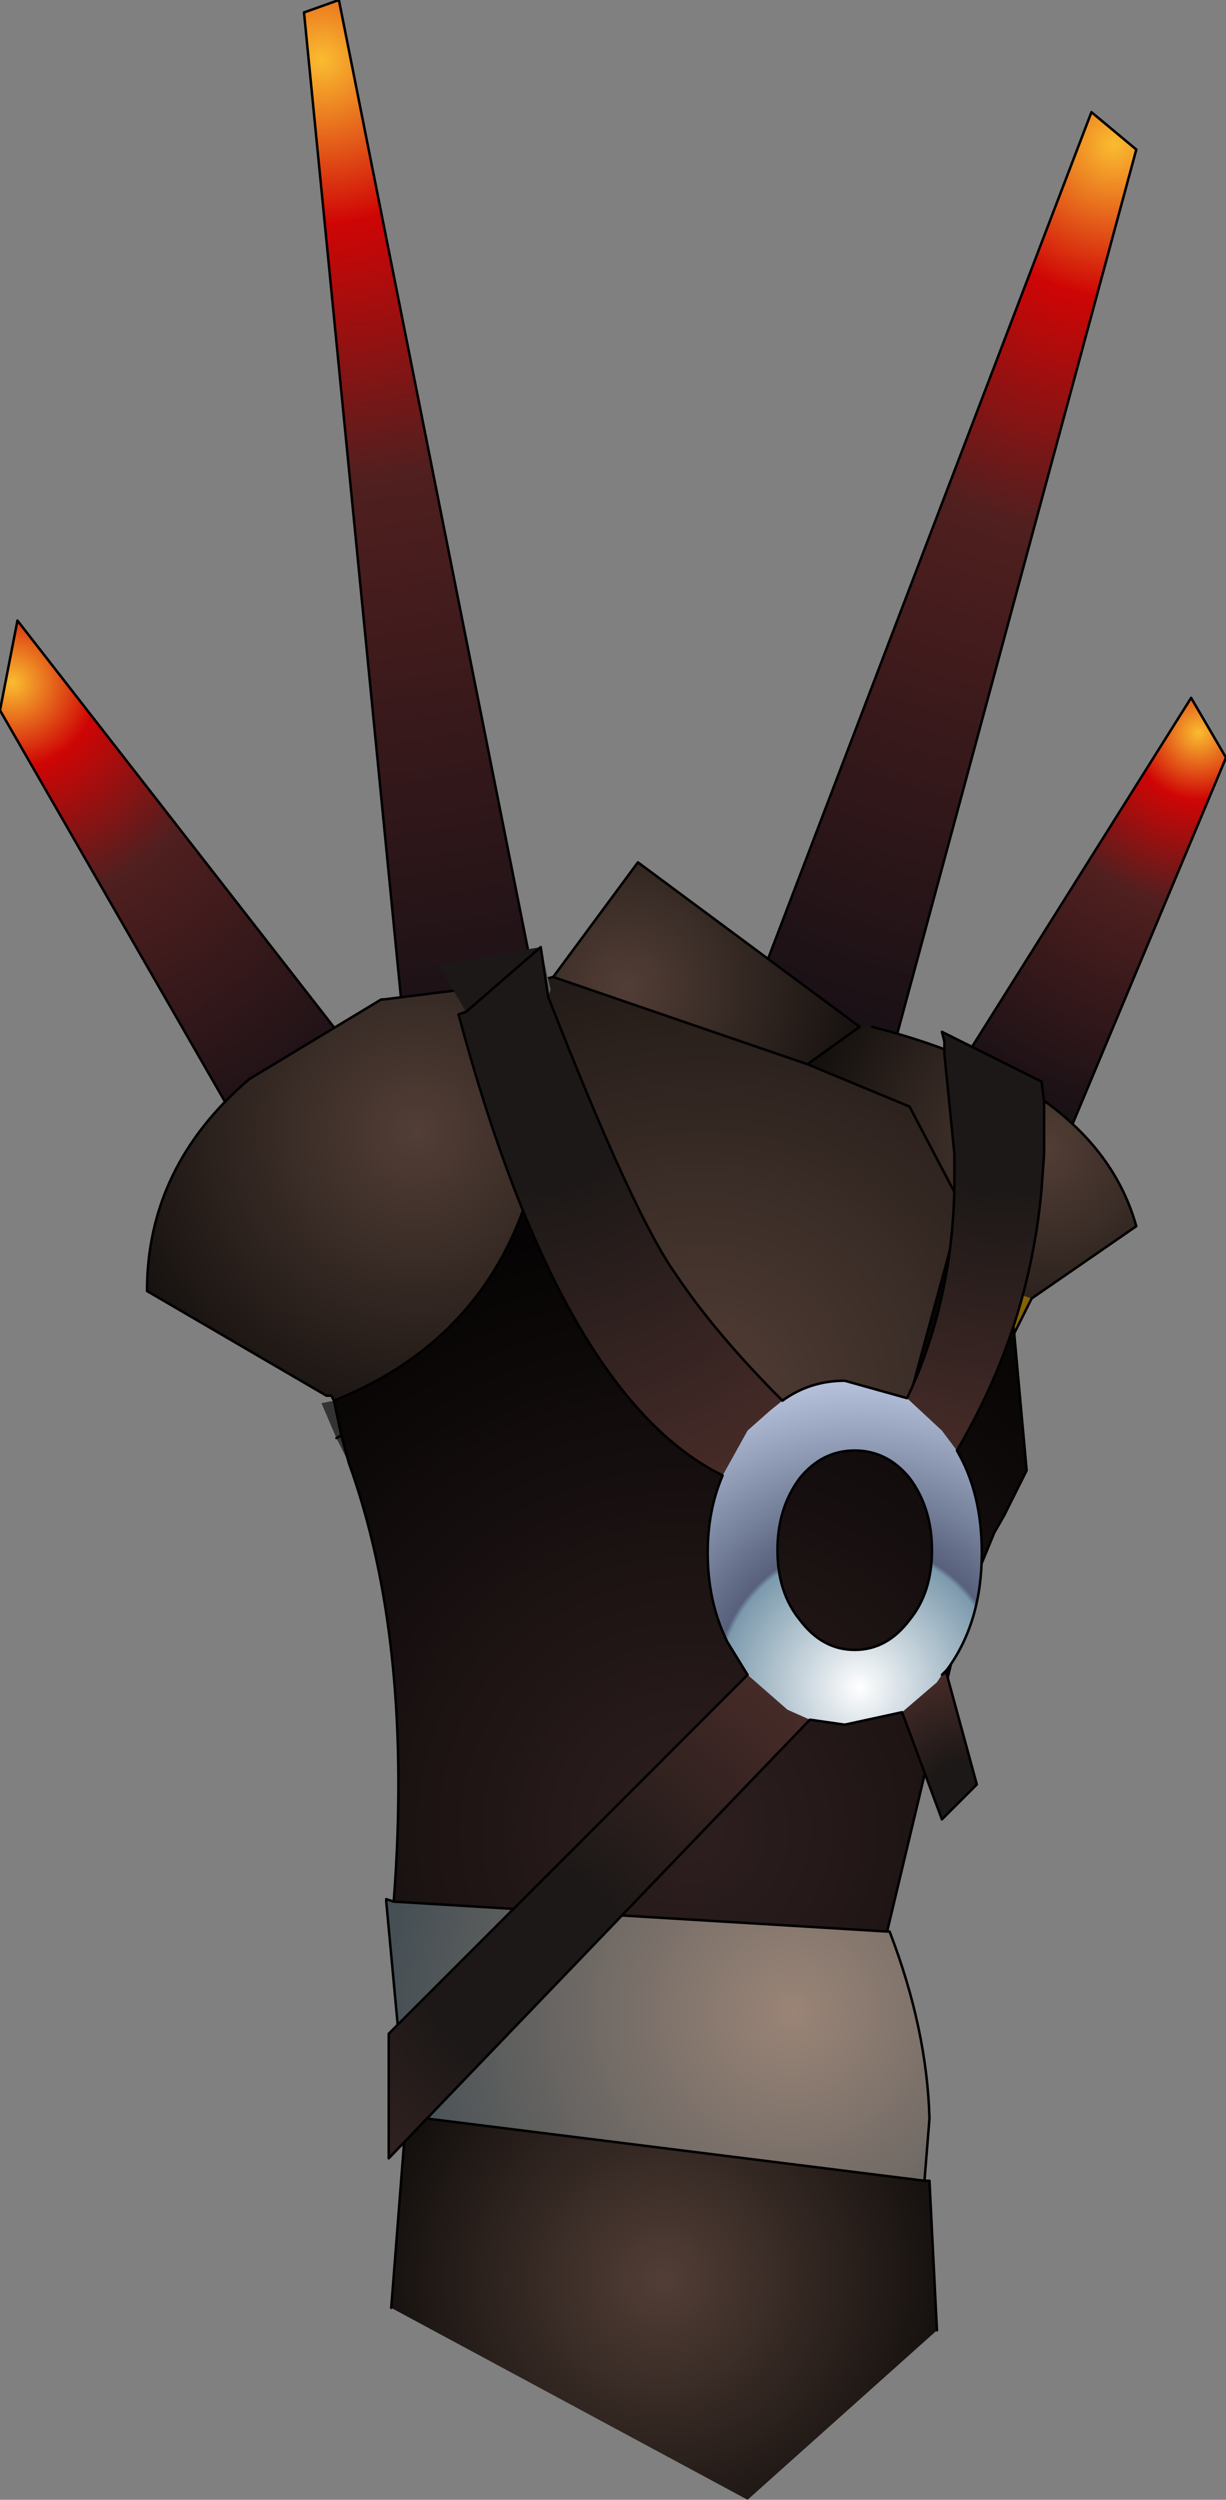 <?xml version="1.0" encoding="UTF-8" standalone="no"?>
<svg xmlns:xlink="http://www.w3.org/1999/xlink" height="50.15px" width="24.6px" xmlns="http://www.w3.org/2000/svg">
  <rect width="100%" height="100%" fill="#808080" stroke="none"/>
  <g transform="matrix(1.0, 0.0, 0.0, 1.0, 12.85, 33.7)">
    <path d="M8.65 -11.1 L5.65 -11.1 11.05 -19.7 11.75 -18.5 8.65 -11.1" fill="url(#gradient0)" fill-rule="evenodd" stroke="none"/>
    <path d="M1.2 -10.9 L9.05 -31.45 9.95 -30.7 4.65 -11.1 1.2 -10.9" fill="url(#gradient1)" fill-rule="evenodd" stroke="none"/>
    <path d="M-1.55 -11.1 L-4.55 -11.1 -6.75 -33.45 -6.05 -33.7 -1.55 -11.1" fill="url(#gradient2)" fill-rule="evenodd" stroke="none"/>
    <path d="M-4.6 -11.1 L-8.05 -11.1 -12.85 -19.45 -12.5 -21.25 -4.6 -11.1" fill="url(#gradient3)" fill-rule="evenodd" stroke="none"/>
    <path d="M8.65 -11.1 L11.75 -18.5 11.05 -19.7 5.65 -11.1 M1.2 -10.9 L9.05 -31.45 9.95 -30.7 4.65 -11.1 M-4.6 -11.1 L-12.5 -21.25 -12.85 -19.45 -8.05 -11.1 M-1.55 -11.1 L-6.05 -33.7 -6.75 -33.45 -4.55 -11.1" fill="none" stroke="#000000" stroke-linecap="round" stroke-linejoin="round" stroke-width="0.05"/>
    <path d="M7.85 -7.65 L7.5 -6.95 7.4 -7.8 7.85 -7.65" fill="#836201" fill-rule="evenodd" stroke="none"/>
    <path d="M-5.1 4.45 L-5.1 4.4 -4.95 4.45 -5.1 4.45" fill="url(#gradient4)" fill-rule="evenodd" stroke="none"/>
    <path d="M-5.85 -4.35 L-6.1 -4.85 -6.4 -5.55 -6.15 -5.6 -6.0 -4.9 -5.85 -4.35 M-6.0 -4.9 L-6.1 -4.85 -6.0 -4.9" fill="#333333" fill-rule="evenodd" stroke="none"/>
    <path d="M-6.2 -5.7 L-6.25 -5.7 -6.3 -5.7 -6.2 -5.7" fill="url(#gradient5)" fill-rule="evenodd" stroke="none"/>
    <path d="M5.7 10.05 L5.8 10.05 5.95 13.05 2.15 16.45 -5.0 12.6 -4.7 8.75 5.7 10.05" fill="url(#gradient6)" fill-rule="evenodd" stroke="none"/>
    <path d="M-1.95 -14.05 L-1.75 -14.1 3.35 -12.35 5.4 -11.5 6.45 -9.5 5.1 -4.55 Q1.85 -5.15 -0.1 -8.05 L-0.1 -8.1 Q-1.25 -9.75 -1.9 -12.15 L-1.9 -12.65 -1.95 -14.05" fill="url(#gradient7)" fill-rule="evenodd" stroke="none"/>
    <path d="M-1.75 -14.1 L-0.05 -16.4 4.4 -13.1 3.35 -12.35 -1.75 -14.1" fill="url(#gradient8)" fill-rule="evenodd" stroke="none"/>
    <path d="M-6.15 -5.6 L-6.2 -5.7 -6.3 -5.7 -9.9 -7.8 Q-9.9 -10.3 -7.85 -12.05 L-5.2 -13.65 -5.15 -13.65 -1.95 -14.05 -1.9 -12.65 -1.9 -12.15 Q-1.95 -10.55 -2.4 -9.3 -3.4 -6.7 -6.15 -5.6" fill="url(#gradient9)" fill-rule="evenodd" stroke="none"/>
    <path d="M4.4 -13.1 L4.65 -13.1 Q9.15 -11.95 9.95 -9.1 L7.85 -7.65 7.4 -7.8 6.45 -9.5 5.4 -11.5 3.35 -12.35 4.4 -13.1" fill="url(#gradient10)" fill-rule="evenodd" stroke="none"/>
    <path d="M7.5 -6.95 L7.75 -4.2 7.3 -3.3 7.1 -2.95 6.75 -2.1 6.55 -1.65 4.95 5.05 -4.95 4.45 Q-4.55 -0.75 -5.85 -4.35 L-6.0 -4.9 -6.15 -5.6 Q-3.4 -6.7 -2.4 -9.3 -1.95 -10.55 -1.9 -12.15 -1.25 -9.75 -0.1 -8.1 L-0.1 -8.05 Q1.85 -5.15 5.1 -4.55 L6.45 -9.5 7.4 -7.8 7.5 -6.95" fill="url(#gradient11)" fill-rule="evenodd" stroke="none"/>
    <path d="M4.95 5.05 L5.0 5.05 Q5.75 7.0 5.8 8.8 L5.7 10.05 -4.7 8.75 -5.1 4.45 -4.95 4.45 4.95 5.05" fill="url(#gradient12)" fill-rule="evenodd" stroke="none"/>
    <path d="M4.65 -13.1 Q9.15 -11.95 9.95 -9.1 L7.85 -7.65 7.5 -6.95 7.75 -4.2 7.3 -3.3 7.1 -2.95 6.75 -2.1 6.55 -1.65 4.95 5.05 5.0 5.05 Q5.75 7.0 5.8 8.8 L5.7 10.05 5.8 10.05 5.95 13.05 M-5.0 12.6 L-4.7 8.75 -5.1 4.45 -5.1 4.4 -4.95 4.45 Q-4.55 -0.75 -5.85 -4.35 L-6.0 -4.9 -6.15 -5.6 -6.2 -5.7 -6.25 -5.7 -6.3 -5.7 -9.9 -7.8 Q-9.9 -10.3 -7.85 -12.05 L-5.2 -13.65 -5.15 -13.65 -1.95 -14.05 -1.75 -14.1 -0.05 -16.4 4.4 -13.1 3.35 -12.35 5.4 -11.5 6.45 -9.5 7.4 -7.8 7.5 -6.95 M6.45 -9.5 L5.1 -4.55 Q1.85 -5.15 -0.1 -8.05 L-0.1 -8.1 Q-1.25 -9.75 -1.9 -12.15 -1.95 -10.55 -2.4 -9.3 -3.4 -6.7 -6.15 -5.6 M-1.9 -12.15 L-1.9 -12.65 -1.95 -14.05 M-6.1 -4.85 L-6.0 -4.9 M3.35 -12.35 L-1.75 -14.1 M-4.7 8.75 L5.7 10.05 M4.95 5.05 L-4.95 4.45" fill="none" stroke="#000000" stroke-linecap="round" stroke-linejoin="round" stroke-width="0.05"/>
    <path d="M5.35 -5.65 Q6.25 -7.55 6.3 -9.85 L6.3 -10.55 6.1 -12.55 6.1 -12.8 6.05 -13.0 8.05 -12.0 8.1 -11.6 8.1 -10.55 8.05 -9.85 Q7.8 -7.05 6.35 -4.6 L6.05 -5.0 5.35 -5.65" fill="url(#gradient13)" fill-rule="evenodd" stroke="none"/>
    <path d="M1.65 -4.1 Q-1.6 -5.7 -3.65 -13.35 L-3.5 -13.4 -4.05 -14.35 -2.0 -14.7 -1.85 -13.7 Q-0.15 -9.35 0.7 -8.15 1.5 -6.95 2.85 -5.6 L2.6 -5.4 2.15 -5.0 1.65 -4.1 M-3.5 -13.4 L-2.0 -14.7 -3.5 -13.4" fill="url(#gradient14)" fill-rule="evenodd" stroke="none"/>
    <path d="M6.15 -0.1 L6.75 2.1 6.05 2.8 5.25 0.65 5.95 0.05 6.05 -0.1 6.15 -0.1" fill="url(#gradient15)" fill-rule="evenodd" stroke="none"/>
    <path d="M3.4 0.8 L-5.05 9.6 -5.05 7.1 2.15 -0.1 2.95 0.6 3.4 0.8" fill="url(#gradient16)" fill-rule="evenodd" stroke="none"/>
    <path d="M-2.0 -14.7 L-1.8 -13.85 -1.85 -13.7 -2.0 -14.7" fill="url(#gradient17)" fill-rule="evenodd" stroke="none"/>
    <path d="M6.35 -4.6 Q6.85 -3.75 6.85 -2.55 6.85 -1.15 6.15 -0.2 L6.05 -0.1 5.95 0.05 5.25 0.65 4.1 0.9 3.4 0.8 2.95 0.6 2.15 -0.1 1.75 -0.75 Q1.35 -1.55 1.35 -2.55 1.35 -3.4 1.65 -4.1 L2.15 -5.0 2.6 -5.4 2.85 -5.6 Q3.4 -6.0 4.1 -6.0 L5.35 -5.65 6.05 -5.0 6.35 -4.6 M4.3 -4.6 Q3.65 -4.6 3.2 -4.05 2.75 -3.45 2.75 -2.6 2.75 -1.75 3.2 -1.2 3.65 -0.6 4.3 -0.6 4.95 -0.6 5.4 -1.2 5.85 -1.75 5.85 -2.6 5.85 -3.45 5.4 -4.05 4.95 -4.6 4.3 -4.6" fill="url(#gradient18)" fill-rule="evenodd" stroke="none"/>
    <path d="M5.35 -5.65 Q6.25 -7.55 6.3 -9.85 L6.3 -10.55 6.1 -12.55 6.1 -12.8 6.05 -13.0 8.05 -12.0 8.1 -11.6 8.1 -10.55 8.05 -9.85 Q7.8 -7.05 6.35 -4.6 6.85 -3.75 6.85 -2.55 6.85 -1.15 6.15 -0.2 L6.15 -0.1 6.75 2.1 6.05 2.8 5.25 0.65 4.1 0.9 3.4 0.8 -5.05 9.6 -5.05 7.1 2.15 -0.1 1.75 -0.75 Q1.35 -1.55 1.35 -2.55 1.35 -3.4 1.65 -4.1 -1.6 -5.7 -3.65 -13.35 L-3.5 -13.4 -2.0 -14.7 -1.85 -13.7 Q-0.15 -9.35 0.7 -8.15 1.5 -6.95 2.85 -5.6 3.4 -6.0 4.1 -6.0 L5.35 -5.65 M4.3 -4.6 Q4.95 -4.6 5.4 -4.05 5.85 -3.45 5.85 -2.6 5.85 -1.75 5.4 -1.2 4.95 -0.6 4.3 -0.6 3.65 -0.6 3.2 -1.2 2.75 -1.75 2.75 -2.6 2.75 -3.45 3.2 -4.05 3.65 -4.6 4.3 -4.6 M6.15 -0.2 L6.05 -0.1" fill="none" stroke="#000000" stroke-linecap="round" stroke-linejoin="round" stroke-width="0.05"/>
  </g>
  <defs>
    <radialGradient cx="0" cy="0" gradientTransform="matrix(0.011, 0.0, 0.0, 0.011, 11.2, -19.0)" gradientUnits="userSpaceOnUse" id="gradient0" r="819.2" spreadMethod="pad">
      <stop offset="0.0" stop-color="#fabc30"/>
      <stop offset="0.149" stop-color="#cf0505"/>
      <stop offset="0.384" stop-color="#501f1f"/>
      <stop offset="1.0" stop-color="#0e0e14"/>
    </radialGradient>
    <radialGradient cx="0" cy="0" gradientTransform="matrix(0.025, 0.0, 0.0, 0.025, 9.5, -30.8)" gradientUnits="userSpaceOnUse" id="gradient1" r="819.2" spreadMethod="pad">
      <stop offset="0.0" stop-color="#fabc30"/>
      <stop offset="0.149" stop-color="#cf0505"/>
      <stop offset="0.384" stop-color="#501f1f"/>
      <stop offset="1.0" stop-color="#0e0e14"/>
    </radialGradient>
    <radialGradient cx="0" cy="0" gradientTransform="matrix(0.027, 0.0, 0.0, 0.027, -6.4, -32.5)" gradientUnits="userSpaceOnUse" id="gradient2" r="819.2" spreadMethod="pad">
      <stop offset="0.0" stop-color="#fabc30"/>
      <stop offset="0.149" stop-color="#cf0505"/>
      <stop offset="0.384" stop-color="#501f1f"/>
      <stop offset="1.0" stop-color="#0e0e14"/>
    </radialGradient>
    <radialGradient cx="0" cy="0" gradientTransform="matrix(0.014, 0.0, 0.0, 0.014, -12.6, -20.0)" gradientUnits="userSpaceOnUse" id="gradient3" r="819.2" spreadMethod="pad">
      <stop offset="0.0" stop-color="#fabc30"/>
      <stop offset="0.149" stop-color="#cf0505"/>
      <stop offset="0.384" stop-color="#501f1f"/>
      <stop offset="1.0" stop-color="#0e0e14"/>
    </radialGradient>
    <radialGradient cx="0" cy="0" gradientTransform="matrix(0.01, 4.0E-4, -5.0E-4, 0.01, 3.05, 6.65)" gradientUnits="userSpaceOnUse" id="gradient4" r="819.2" spreadMethod="pad">
      <stop offset="0.0" stop-color="#a89786"/>
      <stop offset="1.0" stop-color="#484037"/>
    </radialGradient>
    <radialGradient cx="0" cy="0" gradientTransform="matrix(0.008, 0.0, 0.0, 0.008, -4.5, -11.0)" gradientUnits="userSpaceOnUse" id="gradient5" r="819.2" spreadMethod="pad">
      <stop offset="0.0" stop-color="#454545"/>
      <stop offset="1.0" stop-color="#1b1b1b"/>
    </radialGradient>
    <radialGradient cx="0" cy="0" gradientTransform="matrix(0.007, 3.0E-4, -4.0E-4, 0.007, 0.45, 12.0)" gradientUnits="userSpaceOnUse" id="gradient6" r="819.2" spreadMethod="pad">
      <stop offset="0.0" stop-color="#523e36"/>
      <stop offset="1.0" stop-color="#14100e"/>
    </radialGradient>
    <radialGradient cx="0" cy="0" gradientTransform="matrix(0.015, 5.0E-4, -8.0E-4, 0.014, 1.15, -5.65)" gradientUnits="userSpaceOnUse" id="gradient7" r="819.2" spreadMethod="pad">
      <stop offset="0.0" stop-color="#523e36"/>
      <stop offset="1.0" stop-color="#14100e"/>
    </radialGradient>
    <radialGradient cx="0" cy="0" gradientTransform="matrix(0.006, 2.0E-4, -3.0E-4, 0.006, -0.3, -13.9)" gradientUnits="userSpaceOnUse" id="gradient8" r="819.2" spreadMethod="pad">
      <stop offset="0.0" stop-color="#523e36"/>
      <stop offset="1.0" stop-color="#14100e"/>
    </radialGradient>
    <radialGradient cx="0" cy="0" gradientTransform="matrix(0.008, 0.0, 0.0, 0.008, -4.5, -11.0)" gradientUnits="userSpaceOnUse" id="gradient9" r="819.2" spreadMethod="pad">
      <stop offset="0.0" stop-color="#523e36"/>
      <stop offset="1.0" stop-color="#14100e"/>
    </radialGradient>
    <radialGradient cx="0" cy="0" gradientTransform="matrix(0.006, 2.0E-4, -3.0E-4, 0.006, 8.1, -10.65)" gradientUnits="userSpaceOnUse" id="gradient10" r="819.2" spreadMethod="pad">
      <stop offset="0.0" stop-color="#523e36"/>
      <stop offset="1.0" stop-color="#14100e"/>
    </radialGradient>
    <radialGradient cx="0" cy="0" gradientTransform="matrix(0.015, 0.0, 0.0, 0.015, 1.0, 3.0)" gradientUnits="userSpaceOnUse" id="gradient11" r="819.2" spreadMethod="pad">
      <stop offset="0.0" stop-color="#2e1f1f"/>
      <stop offset="1.0" stop-color="#050303"/>
    </radialGradient>
    <radialGradient cx="0" cy="0" gradientTransform="matrix(0.01, 4.0E-4, -5.0E-4, 0.01, 3.05, 6.65)" gradientUnits="userSpaceOnUse" id="gradient12" r="819.2" spreadMethod="pad">
      <stop offset="0.0" stop-color="#9a8476"/>
      <stop offset="1.0" stop-color="#454f54"/>
    </radialGradient>
    <radialGradient cx="0" cy="0" gradientTransform="matrix(0.009, 0.0, 0.0, 0.009, 7.35, -11.85)" gradientUnits="userSpaceOnUse" id="gradient13" r="819.2" spreadMethod="pad">
      <stop offset="0.278" stop-color="#1c1817"/>
      <stop offset="1.0" stop-color="#462b28"/>
    </radialGradient>
    <radialGradient cx="0" cy="0" gradientTransform="matrix(0.011, 0.0, 0.0, 0.011, -2.25, -12.35)" gradientUnits="userSpaceOnUse" id="gradient14" r="819.2" spreadMethod="pad">
      <stop offset="0.278" stop-color="#1c1817"/>
      <stop offset="1.0" stop-color="#462b28"/>
    </radialGradient>
    <radialGradient cx="0" cy="0" gradientTransform="matrix(0.003, 0.0, 0.0, 0.003, 6.5, 2.3)" gradientUnits="userSpaceOnUse" id="gradient15" r="819.2" spreadMethod="pad">
      <stop offset="0.278" stop-color="#1c1817"/>
      <stop offset="1.0" stop-color="#462b28"/>
    </radialGradient>
    <radialGradient cx="0" cy="0" gradientTransform="matrix(0.009, 0.0, 0.0, 0.009, -2.25, 5.8)" gradientUnits="userSpaceOnUse" id="gradient16" r="819.2" spreadMethod="pad">
      <stop offset="0.278" stop-color="#1c1817"/>
      <stop offset="1.0" stop-color="#462b28"/>
    </radialGradient>
    <radialGradient cx="0" cy="0" gradientTransform="matrix(0.007, 0.0, 0.0, 0.007, -1.45, -8.15)" gradientUnits="userSpaceOnUse" id="gradient17" r="819.2" spreadMethod="pad">
      <stop offset="0.384" stop-color="#1c1a17"/>
      <stop offset="1.0" stop-color="#5a5a50"/>
    </radialGradient>
    <radialGradient cx="0" cy="0" gradientTransform="matrix(0.008, 0.0, 0.0, 0.008, 4.4, 0.15)" gradientUnits="userSpaceOnUse" id="gradient18" r="819.2" spreadMethod="pad">
      <stop offset="0.0" stop-color="#ffffff"/>
      <stop offset="0.427" stop-color="#7c9aad"/>
      <stop offset="0.443" stop-color="#58607c"/>
      <stop offset="0.647" stop-color="#7e8aa3"/>
      <stop offset="1.0" stop-color="#c2cde7"/>
    </radialGradient>
  </defs>
</svg>
